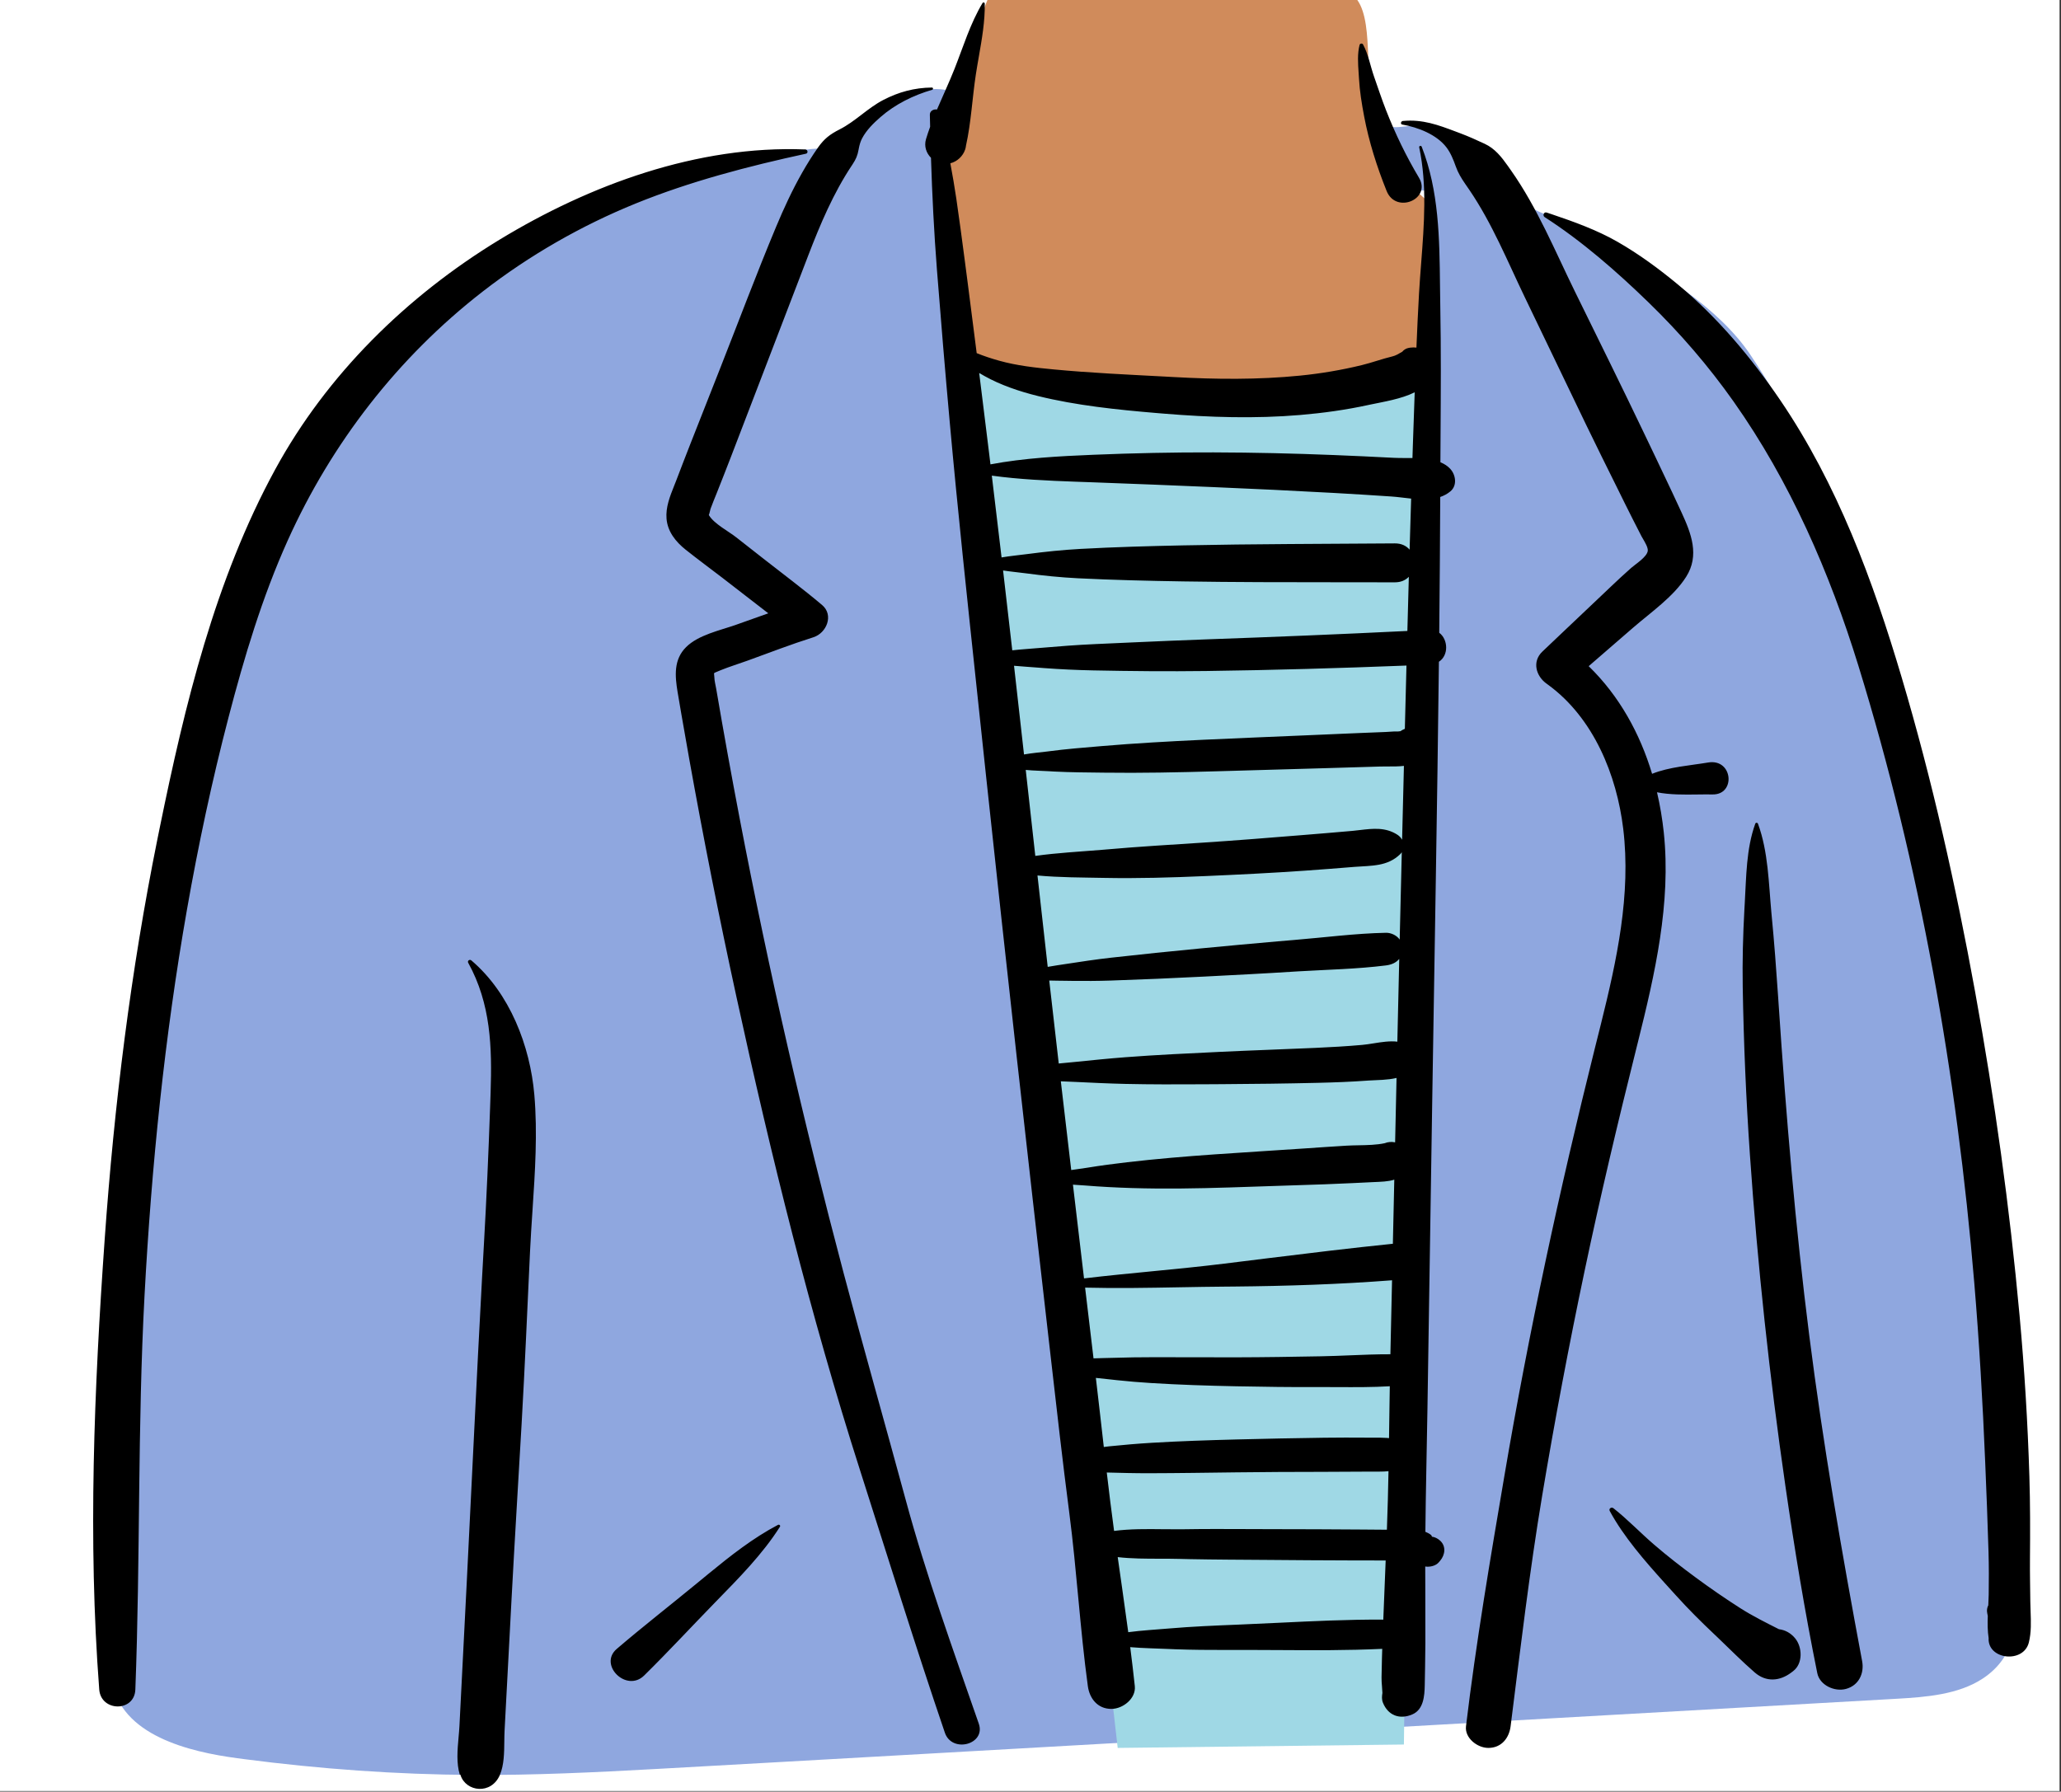 <?xml version="1.0" encoding="utf-8"?>
<svg width="314px" height="273px" viewBox="0 0 314 273" version="1.1" xmlns:xlink="http://www.w3.org/1999/xlink" xmlns="http://www.w3.org/2000/svg">
  <rect x="0" y="0" width="314" height="273" fill="#333333" stroke="none"/>
  <desc>Created with Lunacy</desc>
  <defs>
    <rect width="313.783" height="272.906" id="artboard_1" />
    <clipPath id="clip_1">
      <use xlink:href="#artboard_1" clip-rule="evenodd" />
    </clipPath>
  </defs>
  <g id="body/Shirt-and-Coat" clip-path="url(#clip_1)">
    <use xlink:href="#artboard_1" stroke="none" fill="#FFFFFF" />
    <path d="M131.756 0L127.063 11.261L129.649 46.955L131.573 47.246C151.894 50.303 165.703 51.847 172.999 51.879L173.225 51.879C180.572 51.879 189.376 50.286 199.637 47.101L200.104 46.955L201.289 20.228L198.495 20.228L193.442 8.73L193.447 8.726C193.503 8.818 193.561 8.908 193.621 8.994C195.728 12.019 196.949 9.576 201.898 10.646C207.824 11.927 210.454 17.739 215.671 22.084C218.094 24.101 223.178 25.052 225.611 26.438L228.166 27.896C236.174 32.48 245.378 38.049 250.211 45.303C255.875 53.807 259.781 61.878 263.386 71.338C271.159 91.73 276.554 112.538 280.409 133.937C284.316 155.625 286.664 177.583 288.457 199.523C289.288 209.691 289.992 219.867 290.577 230.05L290.721 232.596C291.028 238.137 290.761 243.558 285.571 246.97C281.852 249.414 276.916 249.787 272.553 250.038L272.316 250.051C240.058 251.888 207.799 253.71 175.54 255.537L127.153 258.282C119.101 258.741 111.05 259.195 102.999 259.647L83.346 260.748C74.084 261.26 64.81 261.703 55.535 261.65C43.866 261.584 32.246 260.748 20.685 259.238L19.665 259.103C12.391 258.129 1.844 255.662 0.538 247.196C0.35 245.98 1.453 245.22 2.378 245.395C2.074 244.017 1.885 242.637 1.704 241.438C0.929 236.315 0.442 231.159 0.201 225.987C-0.281 215.638 0.125 205.24 1.191 194.936C2.955 177.888 5.427 160.87 7.982 143.912L8.55 140.144C11.267 122.177 14.502 104.24 19.564 86.739C24.24 70.571 31.535 53.752 41.573 43.529C51.61 33.306 65.921 24.424 80.627 18.984C81.9 18.512 107.202 13.136 108.907 13.919L109.213 13.686C114.258 9.82 121.454 3.031 128.863 5.169L128.88 5.142C129.055 4.83 129.739 2.744 130.685 0L131.756 0Z" transform="translate(16.496 8.805)" id="👕-Top" fill="#8FA7DF" stroke="none" />
    <path d="M10.044 9.454C16.173 1.914 22.633 -0.484 32.178 0.078C38.651 -0.146 45.107 1.484 50.588 5.087C55.61 7.634 60.064 11.14 63.243 15.653C65.962 19.512 63.896 29.047 66.379 33.172C66.355 33.621 66.343 34.031 66.343 34.4C66.343 37.97 68.902 41.954 74.022 46.352L74.225 46.526L74.225 72.469C65.618 75.037 54.962 76.322 42.256 76.322C29.74 76.322 16.721 74.282 3.201 70.203L2.586 70.016L0 41.821L2.586 34.019L2.585 27.484L3.585 24.561C5.354 19.421 8.062 11.894 10.044 9.454Z" transform="translate(143.56 -15.637)" id="✋-Skin" fill="#D08B5B" stroke="none" />
    <path d="M0 0C0 0 22.726 6.423 38.241 6.423C53.755 6.423 70.455 0 70.455 0L67.746 211.441L24.141 211.959L0 0Z" transform="translate(146.144 54.379)" id="👕-Top" fill="#9FD8E5" stroke="none" />
    <path d="M135.501 0.084C135.592 -0.067 135.833 8.18653e-05 135.836 0.172C135.882 2.846 135.406 5.563 134.937 8.242C134.777 9.159 134.617 10.071 134.479 10.976C133.936 14.537 133.762 18.295 132.977 21.818C132.961 21.982 132.928 22.144 132.882 22.303L132.844 22.423C132.513 23.41 131.651 24.247 130.593 24.508C130.926 26.297 131.239 28.088 131.503 29.89C131.955 32.986 132.369 36.086 132.775 39.188L133.261 42.91C133.72 46.418 134.167 49.928 134.608 53.438C135.731 53.893 136.877 54.269 138.05 54.595C140.753 55.346 143.521 55.651 146.31 55.916C151.989 56.457 157.712 56.708 163.411 57.014L164.632 57.081C171.04 57.438 177.482 57.501 183.874 56.863C187.043 56.546 190.188 56.015 193.278 55.263C194.849 54.881 196.375 54.309 197.942 53.936C198.462 53.812 198.927 53.526 199.448 53.22C199.679 52.937 200.003 52.722 200.426 52.639L200.541 52.62L200.654 52.603L200.693 52.586L200.69 52.598C201.011 52.556 201.315 52.557 201.603 52.595C201.717 49.858 201.841 47.121 201.996 44.386C202.084 42.837 202.205 41.275 202.326 39.705C202.779 33.824 203.241 27.838 202.028 22.089C201.976 21.844 202.32 21.757 202.409 21.987C205.038 28.71 205.117 35.98 205.195 43.112C205.207 44.16 205.218 45.205 205.238 46.245C205.361 52.825 205.32 59.41 205.279 65.992C205.271 67.349 205.263 68.706 205.256 70.062C205.841 70.304 206.364 70.632 206.778 71.093C207.604 72.012 207.842 73.611 206.778 74.499C206.306 74.892 205.784 75.165 205.23 75.355C205.2 82.251 205.15 89.148 205.079 96.045C206.43 97.058 206.556 99.464 205.028 100.463C204.773 122.798 204.355 145.133 204.009 167.464L203.282 214.315C203.185 220.557 203.025 226.799 202.967 233.041L203.013 233.058L203.174 233.13C203.445 233.254 203.848 233.453 203.931 233.657C203.953 233.711 203.959 233.748 203.956 233.775C204.399 233.835 204.839 234.039 205.219 234.389C206.157 235.254 205.966 236.558 205.219 237.439L205.019 237.675C204.553 238.224 203.668 238.436 202.945 238.324C202.948 239.587 202.952 240.851 202.956 242.114C202.965 244.746 202.974 247.379 202.966 250.011C202.961 251.201 202.943 252.391 202.922 253.581L202.871 256.434C202.838 258.062 202.689 260.131 200.971 260.862C199.033 261.688 197.294 261.012 196.51 259.101C196.297 258.584 196.343 258.101 196.42 257.59C196.41 257.268 196.383 256.925 196.355 256.583C196.317 256.106 196.279 255.631 196.288 255.217L196.352 252.242C196.362 251.784 196.381 251.325 196.394 250.867L196.338 250.872C191.119 251.118 185.873 251.087 180.634 251.055L180.633 251.055C178.96 251.045 177.287 251.035 175.617 251.034L172.549 251.039C169.989 251.041 167.423 251.028 164.867 250.933L163.909 250.893C161.995 250.806 159.982 250.778 157.998 250.612C158.251 252.589 158.487 254.567 158.698 256.547C158.897 258.424 156.901 260.02 155.12 260.02C153.005 260.02 151.795 258.406 151.542 256.547C150.346 247.776 149.857 238.924 148.715 230.148C147.692 222.288 146.805 214.41 145.904 206.535L145.603 203.91C142.304 175.25 139.101 146.58 136.037 117.896L134.61 104.487C133.17 90.972 131.721 77.457 130.499 63.922C129.8 56.184 129.156 48.444 128.549 40.698C128.105 35.008 127.826 29.349 127.644 23.67C126.927 22.954 126.567 21.908 126.885 20.829C127.071 20.199 127.287 19.572 127.515 18.947C127.5 18.332 127.485 17.718 127.473 17.102C127.462 16.52 128.071 16.22 128.558 16.317C129.444 14.234 130.42 12.17 131.235 10.108C132.553 6.769 133.639 3.172 135.501 0.084ZM193.471 6.4C193.355 6.188 193.004 6.239 192.945 6.467C192.596 7.8 192.699 9.292 192.795 10.704C192.816 11.004 192.836 11.3 192.852 11.591C192.956 13.52 193.275 15.444 193.634 17.343C194.368 21.234 195.582 25.041 197.06 28.723C198.49 32.292 203.935 29.965 201.99 26.706C200.027 23.414 198.38 20 196.984 16.446C196.316 14.746 195.751 13.011 195.145 11.29C194.583 9.688 194.281 7.895 193.471 6.4ZM127.828 13.309C128.019 13.253 127.988 12.966 127.78 12.966C125.12 12.994 122.709 13.646 120.365 14.867C117.977 16.111 116.111 18.134 113.733 19.34C112.246 20.095 111.374 20.762 110.415 22.13C109.558 23.35 108.77 24.614 108.035 25.907C106.51 28.587 105.22 31.377 104.037 34.212C101.044 41.376 98.32 48.655 95.475 55.875L90.998 67.238C90.275 69.073 89.57 70.915 88.866 72.757L88.797 72.936C88.705 73.173 88.611 73.41 88.515 73.648C87.87 75.263 87.213 76.907 87.354 78.661C87.513 80.63 88.755 82.184 90.278 83.395C92.126 84.862 94.03 86.268 95.904 87.703C98.227 89.482 100.528 91.301 102.857 93.081C101.276 93.648 99.688 94.198 98.113 94.768L97.933 94.832C95.456 95.704 92.225 96.363 90.343 98.222C88.416 100.127 88.64 102.634 89.034 105.041L89.609 108.417C90.004 110.713 90.407 113.007 90.818 115.3C92.987 127.411 95.383 139.485 98.002 151.512C103.287 175.779 109.262 199.988 116.844 223.682C121.111 237.016 125.244 250.392 129.761 263.651C130.84 266.817 136.034 265.448 134.928 262.269C131.008 250.995 126.904 239.649 123.784 228.137C120.656 216.595 117.374 205.093 114.314 193.534C108.255 170.644 102.942 147.578 98.496 124.341C97.239 117.77 96.048 111.188 94.924 104.594C94.824 104.009 94.651 103.39 94.638 102.795C94.634 102.618 94.617 102.496 94.604 102.409C94.576 102.215 94.572 102.186 94.79 102.091L95.6 101.751C96.932 101.211 98.335 100.785 99.683 100.296C103.018 99.085 106.336 97.803 109.723 96.732C111.743 96.093 112.871 93.351 111.059 91.82C108.174 89.382 105.124 87.114 102.15 84.779L97.978 81.507C96.767 80.556 94.63 79.463 93.829 78.154L93.796 78.1C93.891 77.939 94.016 77.277 94.056 77.167C94.344 76.362 94.682 75.573 94.997 74.778C95.724 72.944 96.451 71.109 97.158 69.267C98.439 65.93 99.719 62.593 101 59.257L104.973 48.901L108.948 38.546C110.774 33.797 112.77 29.055 115.619 24.785L115.705 24.655C116.204 23.892 116.449 23.361 116.619 22.408L116.652 22.231C116.755 21.703 116.895 21.194 117.149 20.712C117.811 19.453 118.891 18.392 119.963 17.457C122.205 15.502 124.953 14.148 127.828 13.309ZM199.534 18.062C202.565 17.782 204.909 18.665 207.598 19.678C207.813 19.759 208.03 19.841 208.249 19.923C209.543 20.406 210.769 20.964 212.01 21.542C213.565 22.265 214.565 23.544 215.522 24.896L216.034 25.625C220.02 31.293 222.701 37.833 225.726 44.004C229.265 51.222 232.84 58.426 236.303 65.679L238.013 69.252C238.867 71.039 239.719 72.827 240.558 74.62L242.008 77.742C243.465 80.907 244.771 84.257 242.695 87.522C240.764 90.56 237.341 92.91 234.631 95.257C232.37 97.217 230.109 99.175 227.847 101.134C232.523 105.678 235.662 111.4 237.507 117.537C240.128 116.477 243.328 116.274 246.038 115.815C249.832 115.173 250.297 120.748 246.717 120.68C245.984 120.666 245.216 120.676 244.429 120.686L244.428 120.686L244.427 120.686C242.38 120.713 240.217 120.742 238.257 120.351C238.728 122.368 239.07 124.415 239.288 126.467C240.428 137.225 237.937 148.046 235.339 158.455L235.125 159.309C232.304 170.575 229.628 181.871 227.235 193.231C224.836 204.615 222.679 216.047 220.763 227.516C218.814 239.191 217.435 250.93 215.952 262.667C215.728 264.443 214.576 265.965 212.554 265.965C210.869 265.965 208.943 264.439 209.155 262.667C210.685 249.886 212.854 237.172 215.01 224.479C218.722 202.619 223.395 180.95 228.771 159.422L229.71 155.674C232.128 145.951 234.322 135.932 233.109 125.903C232.121 117.737 228.603 109.03 221.65 103.957L221.438 103.805C219.814 102.649 219.189 100.438 220.789 98.915C221.807 97.947 222.826 96.979 223.846 96.012L229.966 90.212L231.2 89.04C232.229 88.065 233.263 87.096 234.328 86.157C234.972 85.589 236.72 84.505 236.847 83.571C236.913 83.085 236.456 82.308 236.114 81.728C236.026 81.579 235.946 81.443 235.885 81.328L234.503 78.621C233.719 77.078 232.958 75.524 232.192 73.972C230.605 70.756 228.995 67.551 227.442 64.319L218.112 44.917C215.48 39.444 213.136 33.665 209.695 28.604L209.017 27.618C208.45 26.788 207.95 25.988 207.592 24.972C207.248 23.995 206.816 22.922 206.18 22.088C204.69 20.131 201.841 19.02 199.458 18.61C199.113 18.551 199.239 18.089 199.534 18.062ZM108.497 22.4C92.07 21.75 75.669 27.781 61.89 36.162C47.714 44.785 35.593 56.745 27.743 71.14C18.547 88.001 13.959 107.07 10.155 125.688L9.801 127.432C5.732 147.556 3.205 167.966 1.758 188.419C0.149 211.17 -0.815 234.301 0.925 257.068C1.185 260.47 6.295 260.538 6.427 257.068C7.195 237.043 6.751 217.006 7.828 196.984C8.887 177.301 10.876 157.652 14.292 138.216C16.021 128.377 18.102 118.597 20.626 108.921C23.011 99.778 25.743 90.638 29.64 81.981C36.293 67.203 46.397 54.093 59.396 44.014C66.442 38.551 74.352 34.005 82.672 30.629C90.967 27.262 99.825 24.95 108.588 23.051C108.975 22.967 108.87 22.415 108.497 22.4ZM221.45 32.014C221.008 31.866 220.787 32.486 221.145 32.716C226.836 36.374 232.151 41.032 236.974 45.715C241.767 50.368 246.091 55.382 249.923 60.81C258.556 73.038 264.576 86.929 268.942 101.079C278.344 131.55 283.941 163.403 286.591 195.076C287.353 204.176 287.879 213.301 288.257 222.423C288.446 226.988 288.633 231.554 288.763 236.121C288.825 238.287 288.827 240.445 288.791 242.611C288.782 243.144 288.756 243.686 288.728 244.231C288.551 244.578 288.474 244.981 288.565 245.417C288.596 245.569 288.624 245.718 288.651 245.865C288.608 247.001 288.614 248.135 288.78 249.233C288.599 252.531 294.096 253.133 294.905 249.906C295.291 248.366 295.231 246.738 295.172 245.136C295.154 244.651 295.137 244.17 295.131 243.693L295.089 240.448C295.076 239.367 295.069 238.285 295.078 237.203C295.114 232.995 295.118 228.791 294.989 224.585C294.738 216.408 294.239 208.255 293.496 200.107C291.987 183.565 289.69 167.065 286.714 150.713C283.785 134.622 280.198 118.577 275.538 102.87C271.168 88.138 265.756 73.416 257.003 60.56C252.641 54.154 247.509 48.007 241.476 43.009C238.562 40.594 235.511 38.343 232.207 36.453C229.132 34.695 225.647 33.428 222.261 32.286L221.45 32.014ZM134.989 56.46C135.515 60.666 136.032 64.874 136.548 69.082L136.705 70.385C141.816 69.42 147.203 69.138 152.357 68.925C158.47 68.673 164.572 68.543 170.69 68.561C176.802 68.579 182.904 68.719 189.011 68.964C192.063 69.086 195.114 69.228 198.163 69.388C198.702 69.417 199.3 69.417 199.928 69.418C200.277 69.418 200.635 69.418 200.997 69.423C201.019 68.762 201.038 68.101 201.061 67.44C201.154 64.761 201.245 62.083 201.34 59.405C199.277 60.433 196.595 60.848 194.522 61.286L194.286 61.337C190.863 62.083 187.368 62.567 183.874 62.862C177.013 63.443 170.081 63.226 163.226 62.663L162.025 62.564C156.006 62.057 149.766 61.415 143.931 59.969C141.151 59.281 138.278 58.317 135.787 56.921C135.528 56.776 135.261 56.622 134.989 56.46ZM138.398 84.567C137.911 80.412 137.416 76.257 136.912 72.103C141.113 72.679 145.435 72.873 149.685 73.027L152.358 73.121C158.469 73.341 164.581 73.593 170.69 73.851C176.798 74.109 182.908 74.399 189.012 74.739C191.937 74.902 194.86 75.083 197.783 75.281C198.734 75.345 199.762 75.496 200.798 75.602C200.717 78.196 200.639 80.79 200.564 83.384C200.073 82.806 199.324 82.419 198.316 82.427C187.585 82.509 176.846 82.507 166.117 82.728C160.874 82.837 155.636 82.981 150.4 83.269C147.71 83.416 145.022 83.697 142.35 84.049C141.107 84.214 139.73 84.337 138.398 84.567ZM138.628 86.552C139.101 90.607 139.568 94.663 140.029 98.719C141.481 98.559 142.949 98.47 144.335 98.349C147.13 98.106 149.937 97.892 152.74 97.767L158.342 97.515C162.077 97.347 165.811 97.185 169.548 97.053C179.775 96.691 190.002 96.275 200.224 95.769C200.296 93.018 200.37 90.267 200.446 87.516C199.955 88.026 199.247 88.361 198.315 88.359C195.354 88.351 192.393 88.35 189.431 88.349C181.659 88.347 173.885 88.344 166.116 88.22C160.745 88.134 155.38 88.008 150.016 87.741C147.391 87.61 144.751 87.343 142.146 86.993C141.035 86.844 139.82 86.737 138.628 86.552ZM169.547 101.873C179.732 101.74 189.91 101.439 200.086 101.041L199.839 110.687L199.721 110.732C199.527 110.811 199.344 110.915 199.174 111.041C199.107 111.048 199.035 111.056 198.953 111.066L198.775 111.089C198.357 111.068 197.929 111.098 197.505 111.128C197.294 111.142 197.084 111.157 196.876 111.165C195.61 111.216 194.344 111.266 193.078 111.317C192.192 111.354 191.306 111.391 190.42 111.429L185.103 111.66C179.787 111.89 174.469 112.1 169.153 112.348C163.962 112.591 158.76 112.876 153.583 113.319C150.924 113.546 148.253 113.752 145.607 114.105L145.366 114.136C144.301 114.268 143.031 114.369 141.816 114.589C141.314 110.083 140.807 105.578 140.297 101.074C141.532 101.189 142.772 101.259 143.953 101.355L144.883 101.428C147.367 101.613 149.873 101.728 152.358 101.779C158.09 101.895 163.815 101.947 169.547 101.873ZM199.698 116.33C198.912 116.423 198.087 116.42 197.3 116.417C196.891 116.415 196.494 116.414 196.117 116.426C193.333 116.514 190.548 116.596 187.763 116.676L171.053 117.155C165.364 117.317 159.655 117.439 153.963 117.361C151.46 117.327 148.945 117.323 146.442 117.191L145.609 117.142C144.579 117.075 143.315 117.066 142.08 116.944L143.538 130.045C146.886 129.575 150.336 129.4 153.656 129.124L154.365 129.064C159.262 128.631 164.181 128.344 169.086 128.022C174.118 127.691 179.142 127.29 184.167 126.879C186.679 126.675 189.19 126.47 191.699 126.246L192.009 126.216C192.328 126.184 192.644 126.147 192.957 126.11C194.976 125.873 196.891 125.647 198.708 126.822C199.015 127.02 199.256 127.285 199.421 127.582C199.512 123.831 199.602 120.081 199.698 116.33ZM253.224 125.144C253.296 124.944 253.568 124.947 253.64 125.144C255.211 129.411 255.267 134.227 255.685 138.725L255.718 139.071C256.118 143.174 256.419 147.282 256.7 151.393L256.804 152.935C257.929 169.708 259.335 186.462 261.455 203.147C263.566 219.768 266.422 236.274 269.509 252.747C269.853 254.581 269.016 256.449 267.035 256.978C265.288 257.443 263.045 256.399 262.676 254.576C260.759 245.121 259.209 235.653 257.826 226.115C255.392 209.321 253.575 192.45 252.407 175.528C251.821 167.03 251.46 158.534 251.316 150.017C251.25 146.065 251.356 142.104 251.573 138.157L251.625 137.246C251.864 133.211 251.84 128.992 253.224 125.144ZM199.103 129.809C199.21 129.708 199.297 129.599 199.372 129.487C199.264 133.923 199.157 138.36 199.053 142.797C198.611 142.152 197.737 141.744 196.964 141.76C192.276 141.853 187.544 142.482 182.87 142.864L180.52 143.061C176.603 143.397 172.69 143.771 168.776 144.139C164.199 144.57 159.63 145.048 155.062 145.558C152.777 145.813 150.502 146.162 148.229 146.509C147.327 146.647 146.375 146.78 145.429 146.953C144.905 142.312 144.385 137.671 143.869 133.029C147.233 133.341 150.688 133.329 153.986 133.395C159.137 133.497 164.316 133.342 169.462 133.118C174.491 132.899 179.521 132.652 184.542 132.301C187.054 132.125 189.564 131.93 192.074 131.725L192.231 131.713C194.791 131.519 197.171 131.662 199.103 129.809ZM198.985 145.738C198.512 146.321 197.806 146.627 196.963 146.733C192.575 147.285 188.074 147.374 183.649 147.634L182.869 147.682C178.3 147.974 173.728 148.204 169.156 148.439C164.459 148.681 159.762 148.879 155.061 149.038C153.066 149.105 151.06 149.113 149.061 149.088L148.205 149.076C147.384 149.062 146.524 149.064 145.663 149.037C146.14 153.252 146.621 157.466 147.109 161.679C147.988 161.586 148.866 161.515 149.718 161.428C152.229 161.17 154.737 160.916 157.254 160.723C162.022 160.358 166.795 160.139 171.572 159.91C176.461 159.675 181.352 159.518 186.241 159.297C188.611 159.189 190.98 159.056 193.344 158.844C193.89 158.795 194.471 158.703 195.066 158.608C196.273 158.416 197.538 158.215 198.696 158.35C198.79 154.146 198.888 149.942 198.985 145.738ZM57.619 145.969C57.36 145.749 56.971 146.024 57.139 146.329C60.598 152.611 60.781 159.18 60.551 166.138L60.472 168.448C60.229 175.378 59.927 182.293 59.532 189.224L59.246 194.374C58.403 209.822 57.702 225.273 56.917 240.724L55.806 262.584C55.777 263.16 55.723 263.757 55.669 264.363C55.498 266.285 55.318 268.303 55.865 270.069L55.939 270.014L55.965 270.098C56.781 272.677 60.661 273.154 61.968 270.069C62.601 268.574 62.621 266.723 62.639 264.99C62.646 264.416 62.651 263.855 62.68 263.325L63.74 243.318C64.212 234.423 64.762 225.534 65.272 216.642C65.775 207.877 66.145 199.105 66.557 190.336C66.654 188.274 66.792 186.192 66.931 184.102C67.322 178.211 67.717 172.247 67.213 166.434C66.568 159.007 63.493 150.972 57.619 145.969ZM194.335 164.272C195.648 164.191 197.206 164.207 198.573 163.88L198.357 173.692C197.808 173.578 197.259 173.624 196.766 173.824C195.518 174.089 194.123 174.115 192.777 174.14C192.157 174.152 191.548 174.163 190.968 174.198C189.891 174.262 188.815 174.332 187.74 174.404L184.512 174.625C179.955 174.935 175.395 175.206 170.838 175.527C166.4 175.839 161.96 176.209 157.542 176.722C155.503 176.96 153.481 177.225 151.456 177.557C150.666 177.686 149.836 177.783 149.011 177.911C148.482 173.404 147.951 168.898 147.426 164.391C148.198 164.428 148.967 164.452 149.72 164.489C152.232 164.611 154.741 164.731 157.256 164.788C161.176 164.876 165.092 164.867 169.011 164.844L171.951 164.827C176.839 164.798 181.729 164.739 186.617 164.622C189.11 164.563 191.604 164.471 194.092 164.288L194.335 164.272ZM198.231 179.379C197.299 179.679 196.199 179.699 194.993 179.752L191.88 179.903C190.437 179.971 188.994 180.036 187.55 180.087C182.739 180.258 177.929 180.418 173.117 180.566C168.187 180.718 163.233 180.806 158.301 180.656C155.886 180.582 153.491 180.459 151.083 180.263C150.487 180.215 149.88 180.183 149.272 180.141C149.833 184.902 150.396 189.662 150.96 194.422C158.068 193.576 165.23 193.048 172.329 192.173L178.748 191.377C185.164 190.583 191.575 189.803 198.014 189.146L198.231 179.379ZM173.786 195.664C181.848 195.587 189.847 195.328 197.888 194.709L197.638 205.982C195.599 205.976 193.551 206.06 191.505 206.144C190.029 206.204 188.554 206.265 187.086 206.292C182.766 206.371 178.447 206.441 174.127 206.45C172.087 206.454 170.047 206.448 168.007 206.441L167.927 206.441L167.919 206.441L167.911 206.441C165.791 206.434 163.672 206.428 161.552 206.432C159.517 206.437 157.491 206.455 155.457 206.526C154.458 206.561 153.43 206.561 152.407 206.607C151.978 203.015 151.552 199.422 151.125 195.829C155.901 195.951 160.696 195.864 165.479 195.777C167.849 195.734 170.216 195.691 172.576 195.674L173.786 195.664ZM152.764 209.584C153.182 213.09 153.574 216.602 153.975 220.113C154.24 220.073 154.51 220.039 154.784 220.011C156.941 219.792 159.094 219.604 161.259 219.474C165.575 219.215 169.89 219.078 174.213 218.965C178.658 218.849 183.104 218.761 187.551 218.7C189.711 218.67 191.87 218.673 194.03 218.688C194.309 218.69 194.589 218.689 194.87 218.688L194.882 218.688C195.615 218.685 196.35 218.682 197.079 218.73C197.199 218.737 197.315 218.75 197.429 218.762L197.505 213.491C197.518 212.613 197.532 211.734 197.547 210.856C194.936 211.012 192.291 211 189.666 210.987C188.934 210.984 188.204 210.98 187.477 210.981L186.708 210.982C182.515 211.001 178.321 210.945 174.13 210.861C169.806 210.773 165.49 210.636 161.174 210.367C159.425 210.259 157.688 210.114 155.949 209.928L155.079 209.832C154.322 209.745 153.543 209.675 152.764 209.584ZM196.701 223.847C196.927 223.838 197.139 223.818 197.348 223.794C197.292 226.71 197.221 229.624 197.11 232.535L197.103 232.719L193.332 232.689C188.741 232.653 184.152 232.638 179.561 232.633C178.323 232.632 177.084 232.626 175.845 232.621C172.621 232.607 169.396 232.594 166.174 232.647L165.749 232.653C164.855 232.661 163.936 232.65 163.004 232.64L163.003 232.64C160.53 232.611 157.969 232.582 155.54 232.9C155.138 229.939 154.774 226.971 154.426 224.001C156.579 224.059 158.727 224.115 160.881 224.111C165.327 224.102 169.77 224.028 174.216 223.976C178.535 223.925 182.854 223.9 187.173 223.9C189.333 223.9 191.492 223.886 193.652 223.868C193.998 223.865 194.344 223.867 194.692 223.868L194.704 223.868C195.37 223.871 196.037 223.874 196.701 223.847ZM231.058 229.869C230.859 229.501 231.314 229.202 231.623 229.446C233.775 231.144 235.704 233.171 237.782 234.963C239.84 236.738 241.975 238.394 244.168 240.01C246.37 241.631 248.62 243.188 250.931 244.662C252.848 245.884 254.824 246.862 256.831 247.877C257.76 247.993 258.621 248.436 259.31 249.275C260.4 250.603 260.515 253.106 259.004 254.259L258.733 254.466C256.97 255.811 254.876 255.975 253.141 254.466C251.202 252.781 249.37 250.927 247.509 249.147L246.95 248.616C244.95 246.729 242.998 244.781 241.159 242.745L239.493 240.906C236.403 237.487 233.187 233.801 231.058 229.869ZM104.635 232.263C104.752 232.078 104.524 231.88 104.34 231.976C100.52 233.984 97.093 236.689 93.764 239.419L91.988 240.88C87.928 244.219 83.759 247.464 79.77 250.878C76.933 253.308 81.257 257.579 83.945 254.931C87.666 251.266 91.222 247.415 94.869 243.676C98.358 240.1 101.967 236.471 104.635 232.263ZM156.093 236.893L156.745 241.467C157.07 243.754 157.393 246.042 157.699 248.331C159.779 248.055 161.906 247.939 163.91 247.767C167.418 247.465 170.95 247.32 174.469 247.178C176.524 247.096 178.583 246.997 180.643 246.897C185.874 246.645 191.114 246.392 196.339 246.417C196.414 246.418 196.485 246.423 196.555 246.428L196.917 237.404L191.799 237.396C187.464 237.389 183.129 237.353 178.794 237.317C174.889 237.285 170.983 237.28 167.079 237.201L165.406 237.162C164.468 237.138 163.498 237.137 162.513 237.136C160.391 237.135 158.199 237.133 156.093 236.893Z" transform="translate(14.194 0.372)" id="🖍-Ink" fill="#000000" fill-rule="evenodd" stroke="none" />
  </g>
</svg>